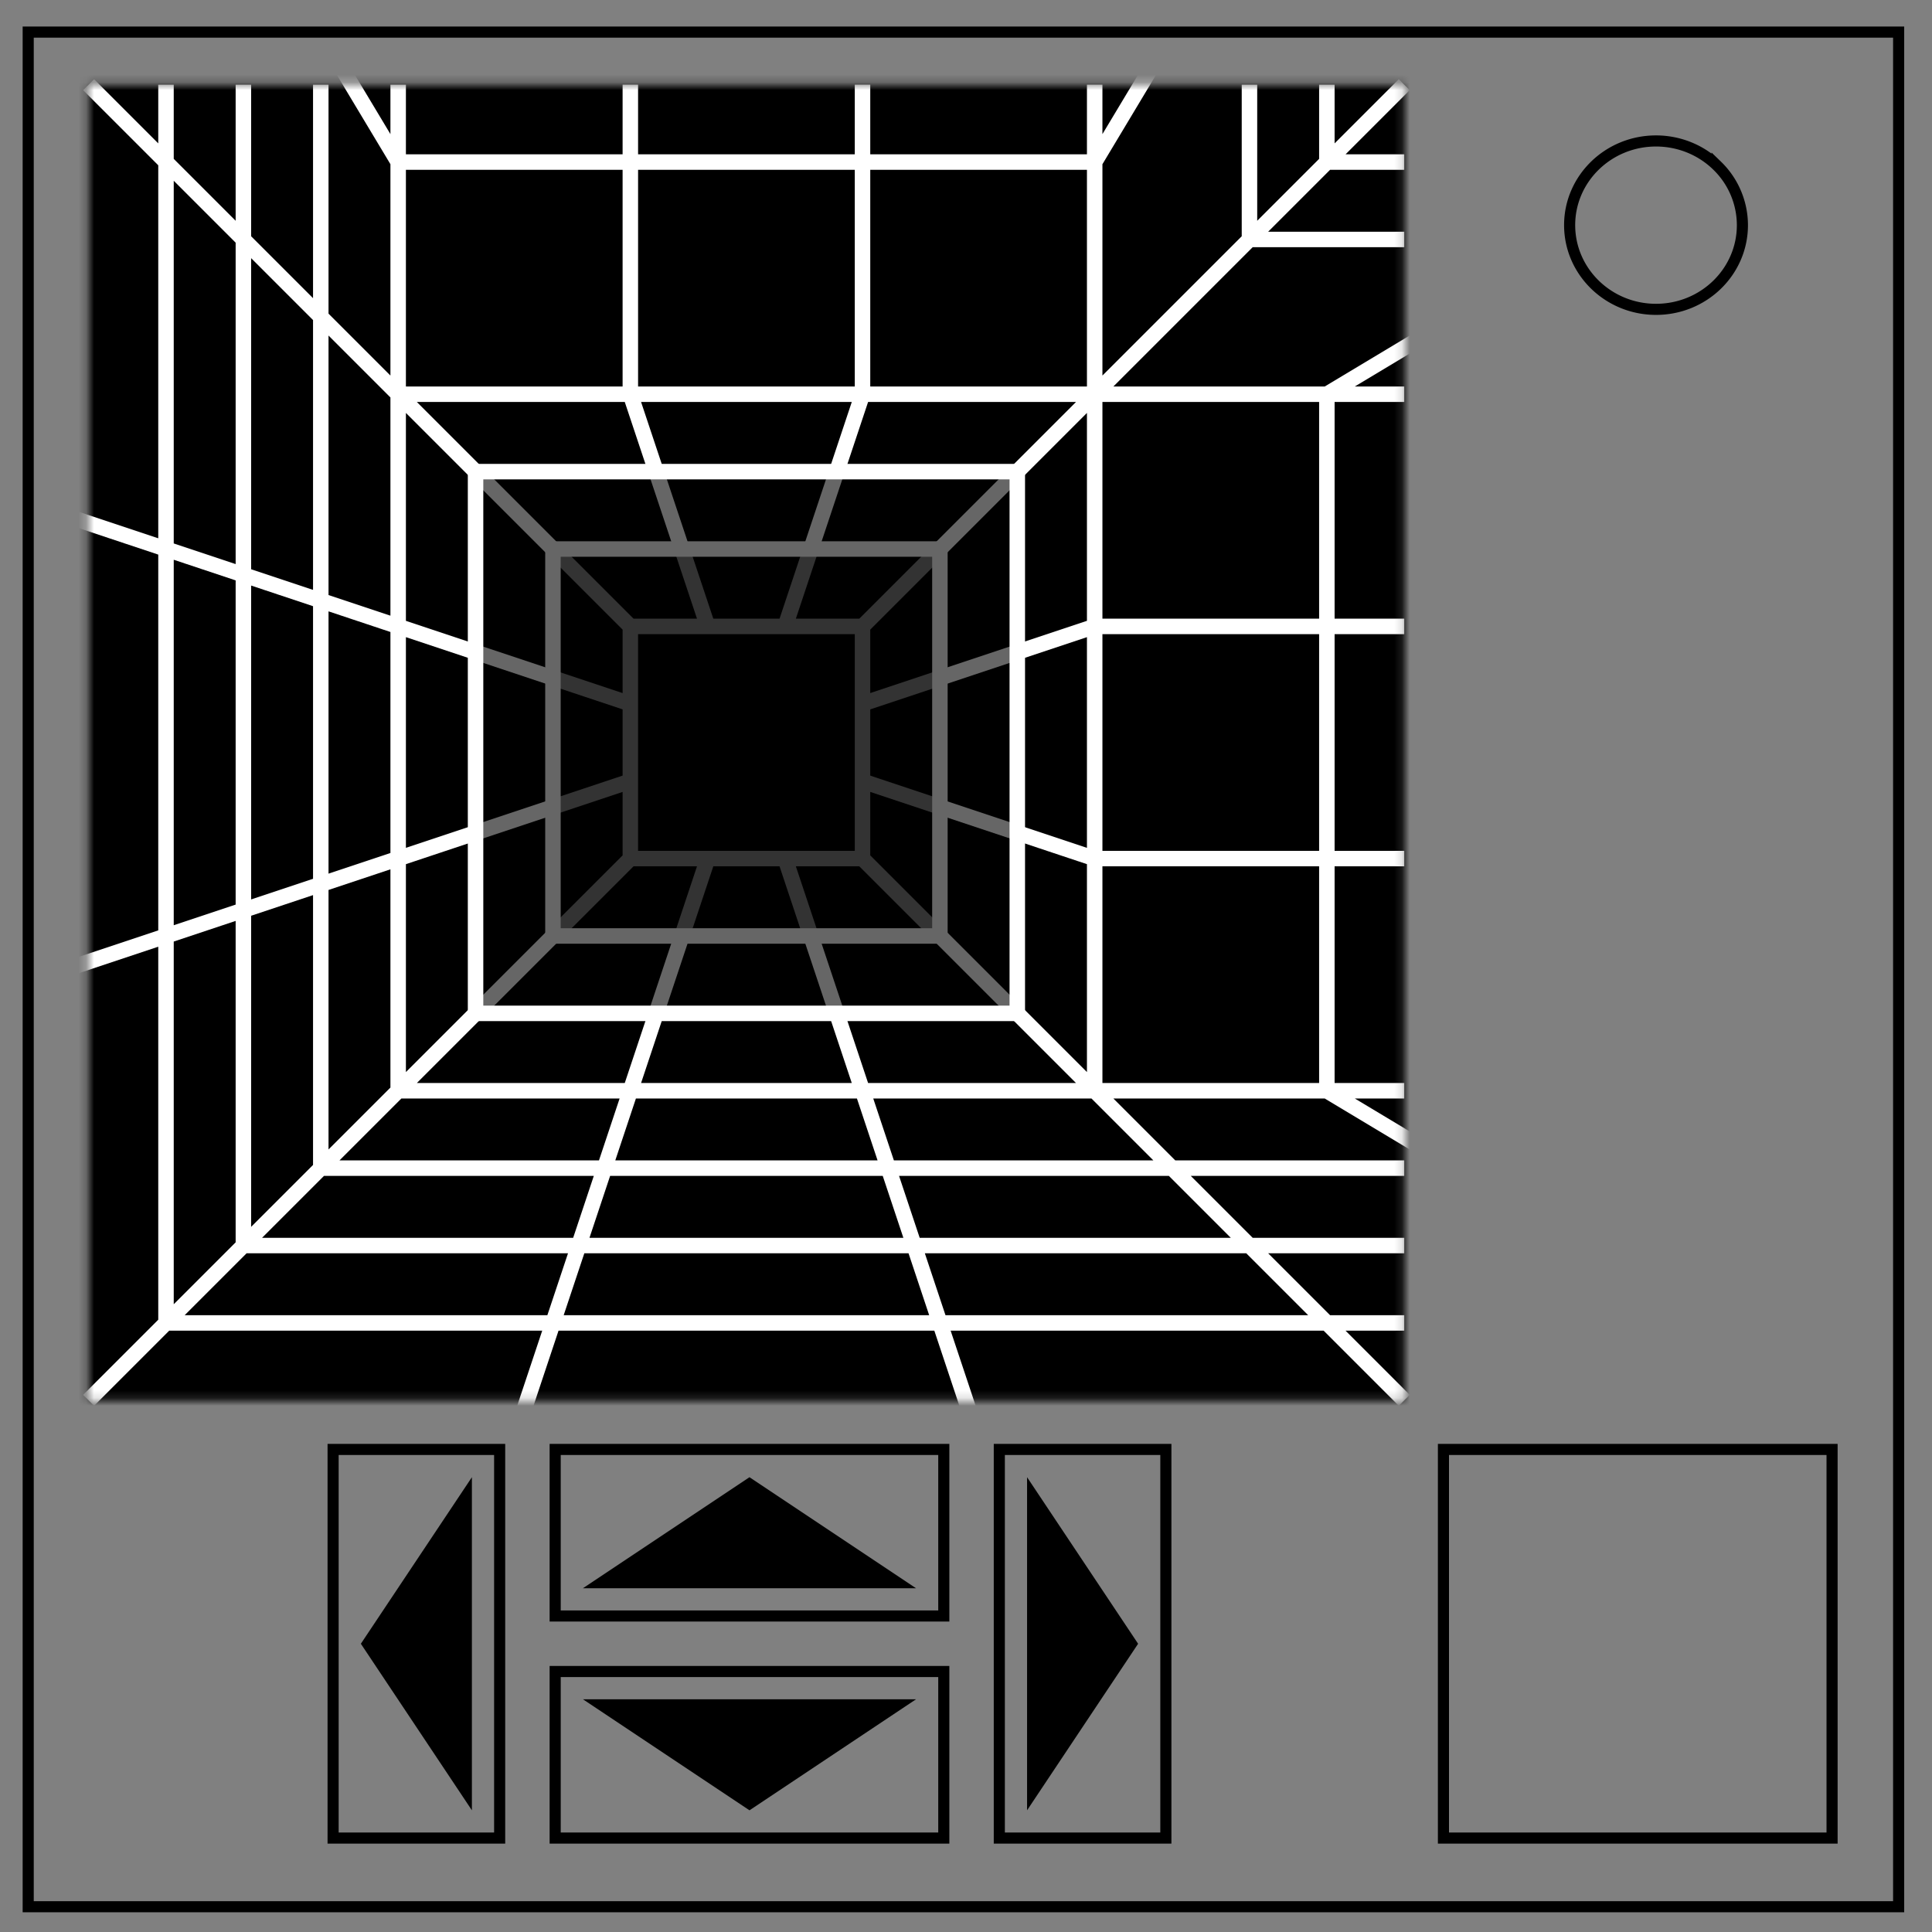 <svg xmlns="http://www.w3.org/2000/svg" fill="none" viewBox="0 0 348 348"><rect x="0" y="0" width="348" height="348" fill="#808080" stroke="none"/><defs><mask id="a" maskUnits="userSpaceOnUse"><path fill="#fff" d="M30 28h170v170H30z"/></mask></defs><path stroke="#000" stroke-width="2" d="M5.08 5.78h336.91v337.67H5.08zM282.73 40.55c0-8.37 6.97-15.16 15.56-15.16 4.13 0 8.09 1.6 11 4.44a14.96 14.96 0 0 1 4.56 10.72c0 8.38-6.96 15.17-15.56 15.17-8.59 0-15.56-6.8-15.56-15.17z"/><path stroke="#000" stroke-miterlimit="10" stroke-width="2" d="M260 261.08h70v70h-70zm-160 0h70v30h-70zm0 40h70v30h-70zm-40-40h30v70H60zm120 0h30v70h-30z"/><path fill="#000" d="M85 266.08l-20 30 20 30zm100 0l20 30-20 30zm-80 20l30-20 30 20zm0 20h60l-30 20z"/><g mask="url(#a)" transform="translate(-25.86 -23.78) scale(1.394)"><path fill="#000" d="M25 23h180v180H25z"/><path stroke="#fff" stroke-width="2" d="M100 98h30v30h-30zM30 28l70 70M10 78l90 30m-90 40l90-30m-70 80l70-70m-20 90l30-90m40 90l-30-90M200 198l-70-70m30 0l-30-10m30-20l-30 10m70-80l-70 70m0-30l-10 30m-20-30l10 30m80 60l25 15M190 68l25-15m-55-15l15-25M70 38L55 13M40 28v160h160M50 28v150h150M60 28v140h140M70 28v130h130M70 38h90m-60-10v40m30-40v40m-60 0h130m-40-40v130M180 28v20h20M190 28v10h10m-10 30v90m-30-60h40m-40 30h40"/><path fill="#000" stroke="#fff" stroke-width="2" fill-opacity=".5" d="M90 88h50v50H90z"/><path fill="#000" stroke="#fff" stroke-width="2" fill-opacity=".6" d="M80 78h70v70H80z"/></g></svg>